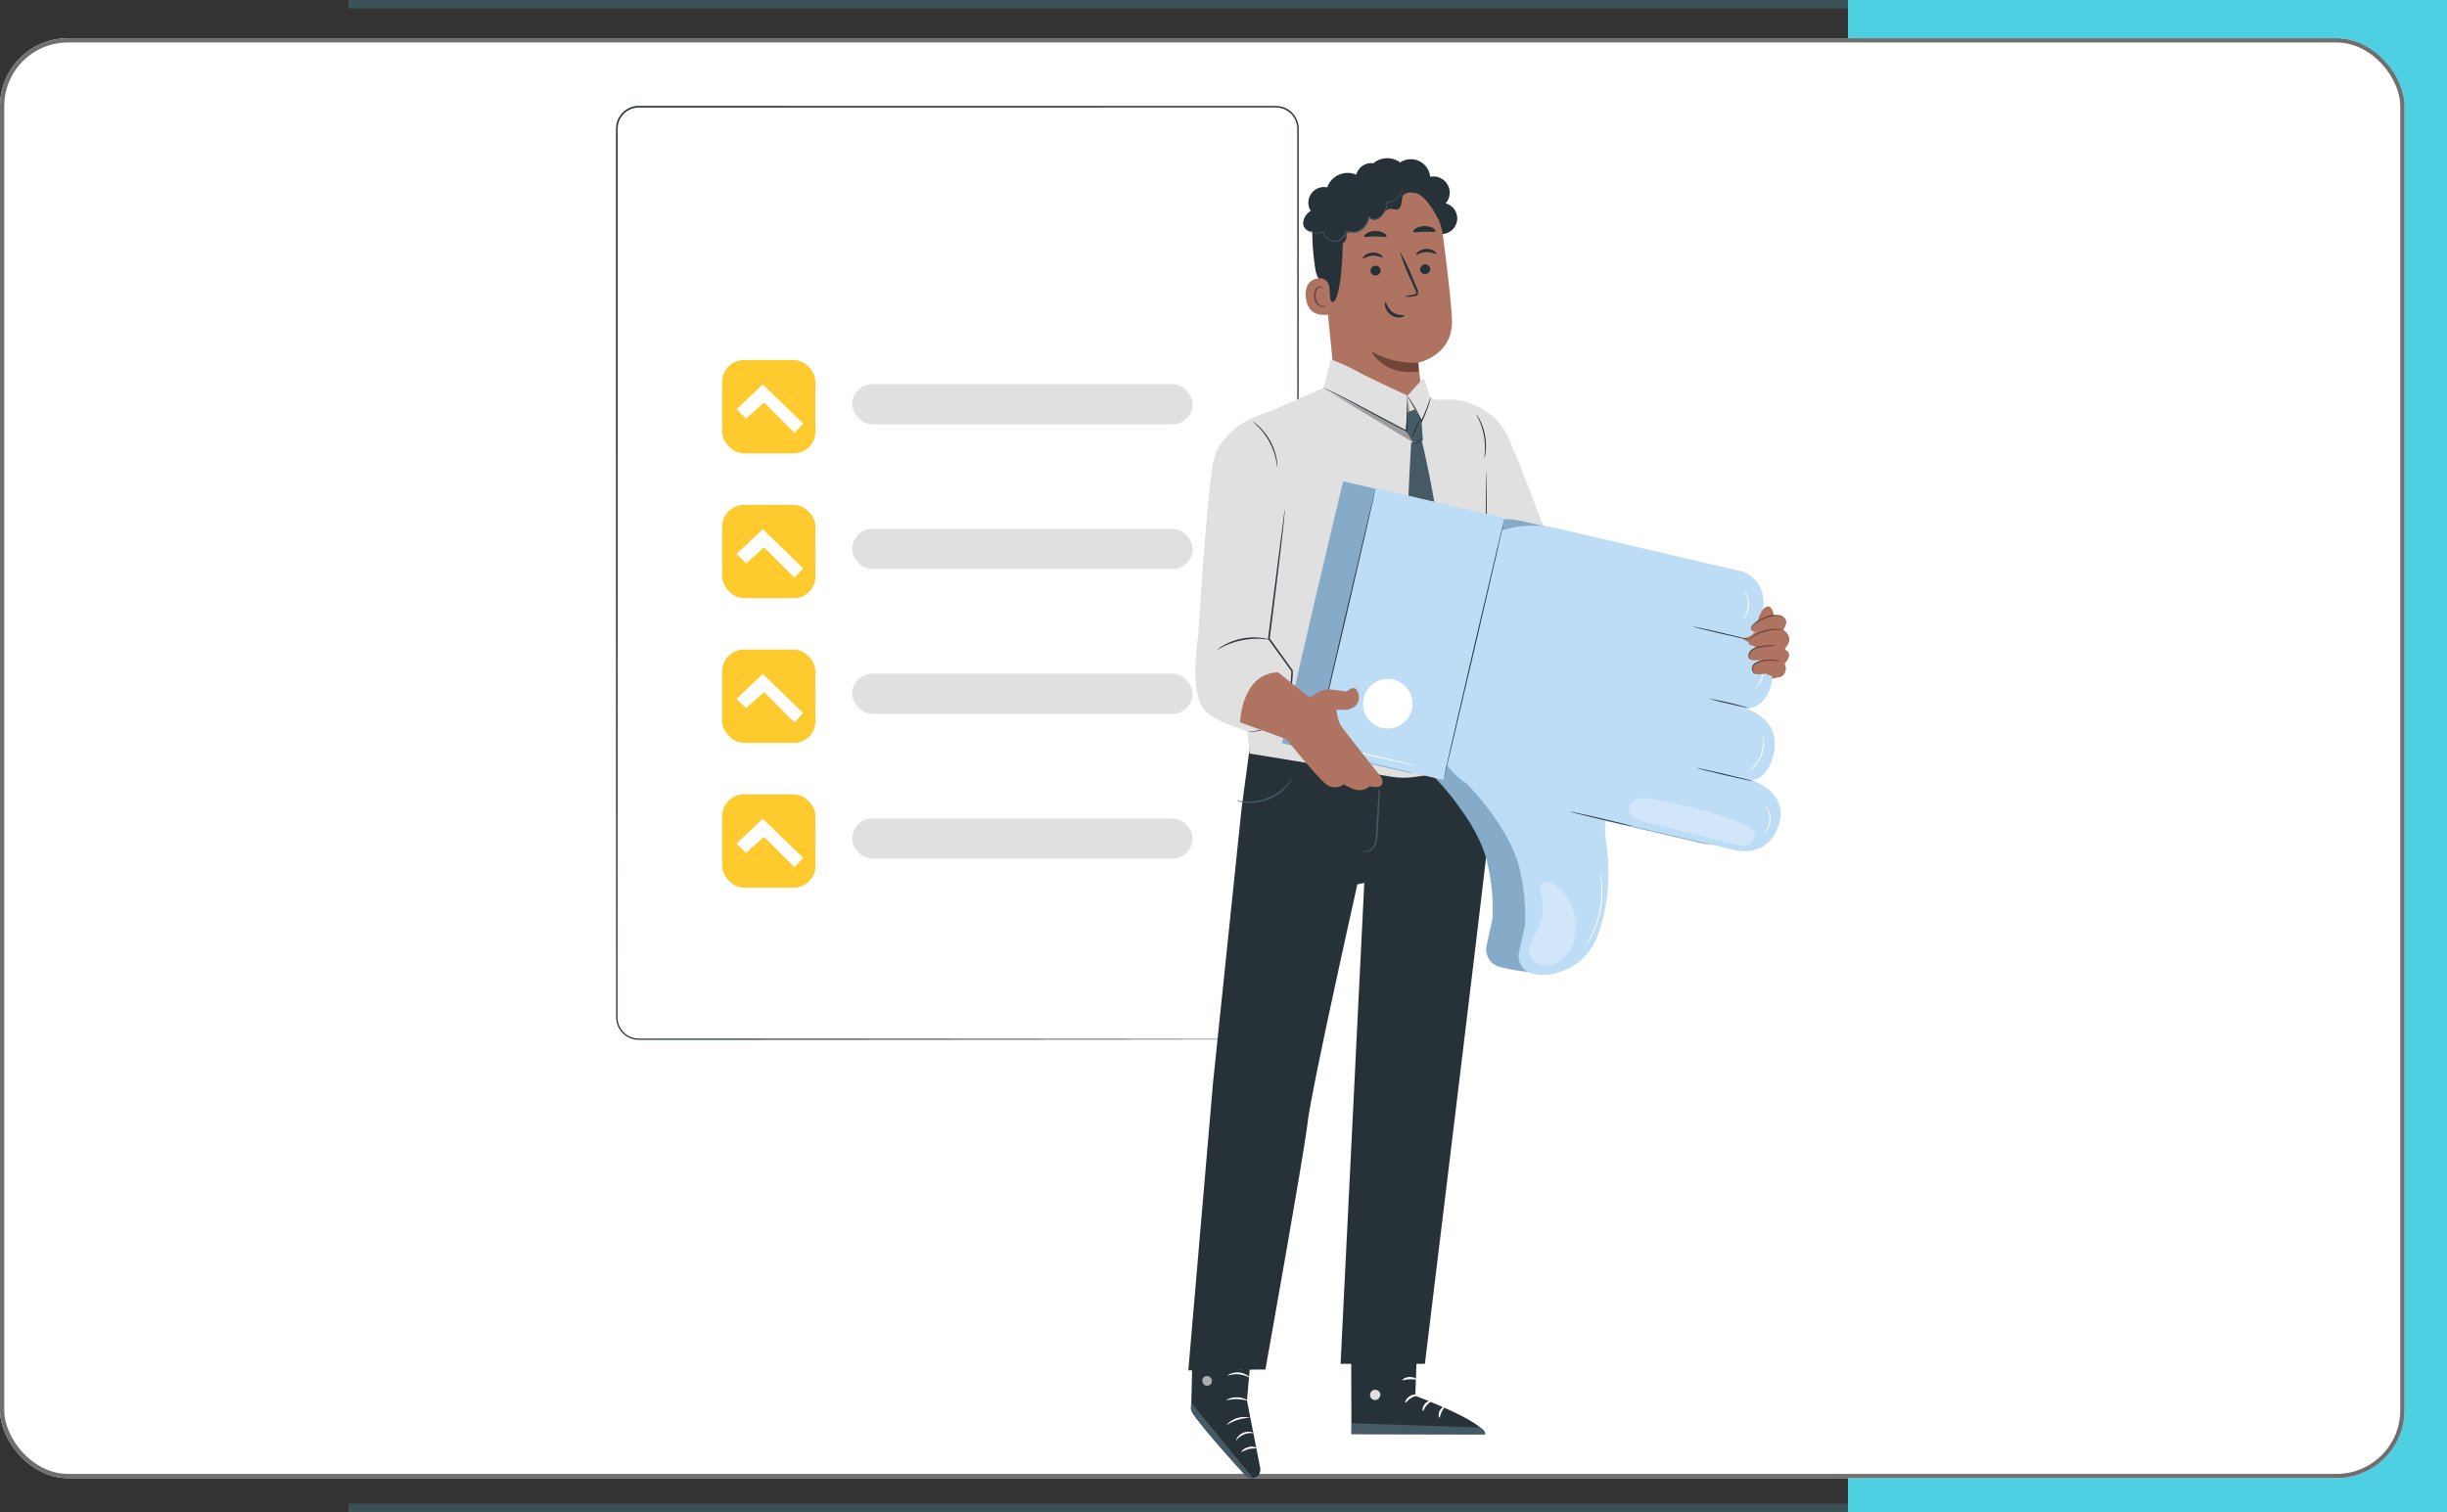 <svg xmlns="http://www.w3.org/2000/svg" width="576" height="356" viewBox="0 0 576 356">
  <rect x="0" y="0" width="576" height="356" fill="#333333" stroke="none"/>
  <g id="Grupo_179493" data-name="Grupo 179493" transform="translate(6656 3757)">
    <g id="Grupo_179492" data-name="Grupo 179492">
      <g id="Grupo_179491" data-name="Grupo 179491">
        <g id="Grupo_179490" data-name="Grupo 179490">
          <g id="Grupo_179489" data-name="Grupo 179489">
            <path id="Trazado_210645" data-name="Trazado 210645" d="M0,0H141V356H0Z" transform="translate(-6221 -3757)" fill="#4dd0e1"/>
            <path id="Trazado_210646" data-name="Trazado 210646" d="M355,0H0" transform="translate(-6574 -3756)" fill="none" stroke="#4dd0e1" stroke-width="2" opacity="0.2"/>
            <path id="Trazado_210647" data-name="Trazado 210647" d="M355,0H0" transform="translate(-6574 -3402)" fill="none" stroke="#4dd0e1" stroke-width="2" opacity="0.2"/>
            <g id="_6" data-name=" 6" transform="translate(-7274.432 -3844.365)">
              <rect id="Rectángulo_44941" data-name="Rectángulo 44941" width="566" height="339" rx="16" transform="translate(618.432 96.364)" fill="#fff"/>
              <rect id="Rectángulo_44942" data-name="Rectángulo 44942" width="565" height="338" rx="15.5" transform="translate(618.932 96.864)" fill="none" stroke="#6f6f6f" stroke-width="1"/>
            </g>
            <g id="List" transform="translate(-6511 -3732.062)">
              <g id="Grupo_157511" data-name="Grupo 157511">
                <g id="Grupo_157473" data-name="Grupo 157473">
                  <g id="Grupo_157470" data-name="Grupo 157470" transform="translate(0.189 0.187)">
                    <rect id="Rectángulo_44970" data-name="Rectángulo 44970" width="160.338" height="219.537" rx="7.198" fill="#fff"/>
                  </g>
                  <g id="Grupo_157472" data-name="Grupo 157472">
                    <g id="Grupo_157471" data-name="Grupo 157471">
                      <path id="Trazado_200945" data-name="Trazado 200945" d="M224.663,253.128a5.448,5.448,0,0,0,1.885-.38,5.165,5.165,0,0,0,3.22-4.3c.037-4.993-.01-12.375-.01-21.873-.014-19-.034-46.491-.06-80.46-.007-16.986-.015-35.59-.023-55.562q0-14.979-.009-30.953,0-7.979,0-16.187,0-2.052,0-4.117a5.191,5.191,0,0,0-1.175-3.746,5,5,0,0,0-3.5-1.766c-1.372-.033-2.787-.009-4.186-.016l-146.12.015a5,5,0,0,0-4.024,2.03,4.8,4.8,0,0,0-.9,2.127,17.97,17.97,0,0,0-.074,2.382q0,4.831,0,9.631,0,9.6,0,19.069,0,18.935,0,37.283c0,24.443-.007,48.021-.011,70.481s-.011,43.8-.017,63.776q0,3.745,0,7.425a5.05,5.05,0,0,0,1.225,3.258,4.964,4.964,0,0,0,3.018,1.671,12,12,0,0,0,1.776.067h5.357l7.022,0,26.661.012,80.455.06,21.874.035,5.688.019c1.282.006,1.939.019,1.939.019s-.657.013-1.939.019l-5.688.019-21.874.035-80.455.06-26.661.011-7.022,0H75.666a12.2,12.2,0,0,1-1.822-.068,5.266,5.266,0,0,1-3.2-1.77,5.353,5.353,0,0,1-1.3-3.455q0-3.681,0-7.427c-.005-19.974-.011-41.316-.017-63.776s-.007-46.038-.011-70.481q0-18.333,0-37.283,0-9.466,0-19.069V40.317a18.113,18.113,0,0,1,.079-2.444,5.186,5.186,0,0,1,.969-2.287A5.371,5.371,0,0,1,74.679,33.4l146.12.014c1.408.008,2.792-.017,4.208.019a5.341,5.341,0,0,1,3.741,1.888A5.538,5.538,0,0,1,230,39.291q0,2.066,0,4.117,0,8.206,0,16.187-.005,15.958-.009,30.953c-.009,19.972-.016,38.577-.023,55.562-.025,33.968-.045,61.458-.06,80.46-.022,9.5,0,16.873-.06,21.881a5.175,5.175,0,0,1-1.325,2.984,5.146,5.146,0,0,1-3.367,1.678C224.827,253.126,224.663,253.128,224.663,253.128Z" transform="translate(-69.304 -33.404)" fill="#263238"/>
                    </g>
                  </g>
                </g>
                <g id="Grupo_157482" data-name="Grupo 157482" transform="translate(24.989 59.827)">
                  <g id="Grupo_157474" data-name="Grupo 157474" transform="translate(30.612 5.654)">
                    <rect id="Rectángulo_44971" data-name="Rectángulo 44971" width="80.126" height="9.483" rx="4.742" fill="#e0e0e0"/>
                  </g>
                  <g id="Grupo_157481" data-name="Grupo 157481">
                    <g id="Grupo_157475" data-name="Grupo 157475">
                      <rect id="Rectángulo_44972" data-name="Rectángulo 44972" width="21.973" height="21.973" rx="5.138" fill="#feca2e"/>
                    </g>
                    <g id="Grupo_157480" data-name="Grupo 157480" transform="translate(3.4 5.728)">
                      <g id="Grupo_157479" data-name="Grupo 157479" transform="translate(0 0)">
                        <g id="Grupo_157478" data-name="Grupo 157478" transform="translate(0 0)">
                          <g id="Grupo_157477" data-name="Grupo 157477">
                            <g id="Grupo_157476" data-name="Grupo 157476">
                              <path id="Trazado_200946" data-name="Trazado 200946" d="M108.845,130.561l2.213,2.213,4.269-3.794,7.128,7.156,2.055-2.213-9.5-9.211Z" transform="translate(-108.845 -124.711)" fill="#fff"/>
                            </g>
                          </g>
                        </g>
                      </g>
                    </g>
                  </g>
                </g>
                <g id="Grupo_157491" data-name="Grupo 157491" transform="translate(24.989 93.912)">
                  <g id="Grupo_157483" data-name="Grupo 157483" transform="translate(30.612 5.654)">
                    <rect id="Rectángulo_44973" data-name="Rectángulo 44973" width="80.126" height="9.483" rx="4.742" fill="#e0e0e0"/>
                  </g>
                  <g id="Grupo_157490" data-name="Grupo 157490">
                    <g id="Grupo_157484" data-name="Grupo 157484">
                      <rect id="Rectángulo_44974" data-name="Rectángulo 44974" width="21.973" height="21.973" rx="5.138" fill="#feca2e"/>
                    </g>
                    <g id="Grupo_157489" data-name="Grupo 157489" transform="translate(3.4 5.728)">
                      <g id="Grupo_157488" data-name="Grupo 157488" transform="translate(0 0)">
                        <g id="Grupo_157487" data-name="Grupo 157487" transform="translate(0 0)">
                          <g id="Grupo_157486" data-name="Grupo 157486">
                            <g id="Grupo_157485" data-name="Grupo 157485">
                              <path id="Trazado_200947" data-name="Trazado 200947" d="M108.845,178.035l2.213,2.213,4.269-3.794,7.128,7.156,2.055-2.213-9.5-9.211Z" transform="translate(-108.845 -172.186)" fill="#fff"/>
                            </g>
                          </g>
                        </g>
                      </g>
                    </g>
                  </g>
                </g>
                <g id="Grupo_157500" data-name="Grupo 157500" transform="translate(24.989 127.997)">
                  <g id="Grupo_157492" data-name="Grupo 157492" transform="translate(30.612 5.654)">
                    <rect id="Rectángulo_44975" data-name="Rectángulo 44975" width="80.126" height="9.483" rx="4.742" fill="#e0e0e0"/>
                  </g>
                  <g id="Grupo_157499" data-name="Grupo 157499">
                    <g id="Grupo_157493" data-name="Grupo 157493">
                      <rect id="Rectángulo_44976" data-name="Rectángulo 44976" width="21.973" height="21.973" rx="5.138" fill="#feca2e"/>
                    </g>
                    <g id="Grupo_157498" data-name="Grupo 157498" transform="translate(3.4 5.728)">
                      <g id="Grupo_157497" data-name="Grupo 157497" transform="translate(0 0)">
                        <g id="Grupo_157496" data-name="Grupo 157496">
                          <g id="Grupo_157495" data-name="Grupo 157495">
                            <g id="Grupo_157494" data-name="Grupo 157494">
                              <path id="Trazado_200948" data-name="Trazado 200948" d="M108.845,225.51l2.213,2.213,4.269-3.794,7.128,7.156,2.055-2.213-9.5-9.211Z" transform="translate(-108.845 -219.66)" fill="#fff"/>
                            </g>
                          </g>
                        </g>
                      </g>
                    </g>
                  </g>
                </g>
                <g id="Grupo_157509" data-name="Grupo 157509" transform="translate(24.989 162.081)">
                  <g id="Grupo_157501" data-name="Grupo 157501" transform="translate(30.612 5.654)">
                    <rect id="Rectángulo_44977" data-name="Rectángulo 44977" width="80.126" height="9.483" rx="4.742" fill="#e0e0e0"/>
                  </g>
                  <g id="Grupo_157508" data-name="Grupo 157508">
                    <g id="Grupo_157502" data-name="Grupo 157502">
                      <rect id="Rectángulo_44978" data-name="Rectángulo 44978" width="21.973" height="21.973" rx="5.138" fill="#feca2e"/>
                    </g>
                    <g id="Grupo_157507" data-name="Grupo 157507" transform="translate(3.4 5.728)">
                      <g id="Grupo_157506" data-name="Grupo 157506" transform="translate(0 0)">
                        <g id="Grupo_157505" data-name="Grupo 157505">
                          <g id="Grupo_157504" data-name="Grupo 157504">
                            <g id="Grupo_157503" data-name="Grupo 157503">
                              <path id="Trazado_200949" data-name="Trazado 200949" d="M108.845,272.984l2.213,2.213,4.269-3.794,7.128,7.156,2.055-2.213-9.5-9.211Z" transform="translate(-108.845 -267.135)" fill="#fff"/>
                            </g>
                          </g>
                        </g>
                      </g>
                    </g>
                  </g>
                </g>
              </g>
            </g>
            <g id="Character" transform="translate(-6376.277 -3719.753)">
              <g id="Grupo_157939" data-name="Grupo 157939">
                <g id="Grupo_157687" data-name="Grupo 157687" transform="translate(0 134.157)">
                  <g id="Grupo_157679" data-name="Grupo 157679">
                    <g id="Grupo_157602" data-name="Grupo 157602" transform="translate(38.315 140.916)">
                      <g id="Grupo_157601" data-name="Grupo 157601">
                        <g id="Grupo_157523" data-name="Grupo 157523">
                          <g id="Grupo_157522" data-name="Grupo 157522">
                            <g id="Grupo_157521" data-name="Grupo 157521">
                              <g id="Grupo_157520" data-name="Grupo 157520">
                                <g id="Grupo_157519" data-name="Grupo 157519">
                                  <g id="Grupo_157518" data-name="Grupo 157518">
                                    <g id="Grupo_157517" data-name="Grupo 157517">
                                      <g id="Grupo_157516" data-name="Grupo 157516">
                                        <g id="Grupo_157515" data-name="Grupo 157515">
                                          <g id="Grupo_157514" data-name="Grupo 157514">
                                            <g id="Grupo_157513" data-name="Grupo 157513">
                                              <g id="Grupo_157512" data-name="Grupo 157512">
                                                <path id="Trazado_200960" data-name="Trazado 200960" d="M326.034,433.755l-.616,16.209s16.269,6.07,16.446,9.076l-31.471-.066-.076-25.3Z" transform="translate(-310.317 -433.68)" fill="#263238"/>
                                              </g>
                                            </g>
                                          </g>
                                        </g>
                                      </g>
                                    </g>
                                  </g>
                                </g>
                              </g>
                            </g>
                          </g>
                        </g>
                        <g id="Grupo_157536" data-name="Grupo 157536" transform="translate(4.453 14.848)">
                          <g id="Grupo_157535" data-name="Grupo 157535">
                            <g id="Grupo_157534" data-name="Grupo 157534">
                              <g id="Grupo_157533" data-name="Grupo 157533">
                                <g id="Grupo_157532" data-name="Grupo 157532">
                                  <g id="Grupo_157531" data-name="Grupo 157531">
                                    <g id="Grupo_157530" data-name="Grupo 157530">
                                      <g id="Grupo_157529" data-name="Grupo 157529">
                                        <g id="Grupo_157528" data-name="Grupo 157528">
                                          <g id="Grupo_157527" data-name="Grupo 157527">
                                            <g id="Grupo_157526" data-name="Grupo 157526">
                                              <g id="Grupo_157525" data-name="Grupo 157525">
                                                <g id="Grupo_157524" data-name="Grupo 157524">
                                                  <path id="Trazado_200961" data-name="Trazado 200961" d="M317.438,454.413a1.286,1.286,0,0,0-.892,1.465,1.235,1.235,0,0,0,1.445.9,1.355,1.355,0,0,0,.936-1.556,1.281,1.281,0,0,0-1.606-.766" transform="translate(-316.52 -454.361)" fill="#e0e0e0"/>
                                                </g>
                                              </g>
                                            </g>
                                          </g>
                                        </g>
                                      </g>
                                    </g>
                                  </g>
                                </g>
                              </g>
                            </g>
                          </g>
                        </g>
                        <g id="Grupo_157548" data-name="Grupo 157548" transform="translate(0.076 22.745)">
                          <g id="Grupo_157547" data-name="Grupo 157547">
                            <g id="Grupo_157546" data-name="Grupo 157546">
                              <g id="Grupo_157545" data-name="Grupo 157545">
                                <g id="Grupo_157544" data-name="Grupo 157544">
                                  <g id="Grupo_157543" data-name="Grupo 157543">
                                    <g id="Grupo_157542" data-name="Grupo 157542">
                                      <g id="Grupo_157541" data-name="Grupo 157541">
                                        <g id="Grupo_157540" data-name="Grupo 157540">
                                          <g id="Grupo_157539" data-name="Grupo 157539">
                                            <g id="Grupo_157538" data-name="Grupo 157538">
                                              <g id="Grupo_157537" data-name="Grupo 157537">
                                                <path id="Trazado_200962" data-name="Trazado 200962" d="M310.423,467.91l.092-2.55,30.14,1.017s1.4.612,1.239,1.6Z" transform="translate(-310.423 -465.36)" fill="#455a64"/>
                                              </g>
                                            </g>
                                          </g>
                                        </g>
                                      </g>
                                    </g>
                                  </g>
                                </g>
                              </g>
                            </g>
                          </g>
                        </g>
                        <g id="Grupo_157561" data-name="Grupo 157561" transform="translate(12.739 15.982)">
                          <g id="Grupo_157560" data-name="Grupo 157560">
                            <g id="Grupo_157559" data-name="Grupo 157559">
                              <g id="Grupo_157558" data-name="Grupo 157558">
                                <g id="Grupo_157557" data-name="Grupo 157557">
                                  <g id="Grupo_157556" data-name="Grupo 157556">
                                    <g id="Grupo_157555" data-name="Grupo 157555">
                                      <g id="Grupo_157554" data-name="Grupo 157554">
                                        <g id="Grupo_157553" data-name="Grupo 157553">
                                          <g id="Grupo_157552" data-name="Grupo 157552">
                                            <g id="Grupo_157551" data-name="Grupo 157551">
                                              <g id="Grupo_157550" data-name="Grupo 157550">
                                                <g id="Grupo_157549" data-name="Grupo 157549">
                                                  <path id="Trazado_200963" data-name="Trazado 200963" d="M330.933,456.084c-.006.154-.774.222-1.531.714-.77.473-1.161,1.138-1.3,1.076-.141-.029.09-.948,1.017-1.528S330.967,455.943,330.933,456.084Z" transform="translate(-328.061 -455.941)" fill="#fff"/>
                                                </g>
                                              </g>
                                            </g>
                                          </g>
                                        </g>
                                      </g>
                                    </g>
                                  </g>
                                </g>
                              </g>
                            </g>
                          </g>
                        </g>
                        <g id="Grupo_157574" data-name="Grupo 157574" transform="translate(16.819 17.435)">
                          <g id="Grupo_157573" data-name="Grupo 157573">
                            <g id="Grupo_157572" data-name="Grupo 157572">
                              <g id="Grupo_157571" data-name="Grupo 157571">
                                <g id="Grupo_157570" data-name="Grupo 157570">
                                  <g id="Grupo_157569" data-name="Grupo 157569">
                                    <g id="Grupo_157568" data-name="Grupo 157568">
                                      <g id="Grupo_157567" data-name="Grupo 157567">
                                        <g id="Grupo_157566" data-name="Grupo 157566">
                                          <g id="Grupo_157565" data-name="Grupo 157565">
                                            <g id="Grupo_157564" data-name="Grupo 157564">
                                              <g id="Grupo_157563" data-name="Grupo 157563">
                                                <g id="Grupo_157562" data-name="Grupo 157562">
                                                  <path id="Trazado_200964" data-name="Trazado 200964" d="M335.834,458.026c.034.149-.632.409-1.155,1.058-.542.633-.675,1.336-.828,1.329-.144.024-.248-.877.417-1.671S335.831,457.88,335.834,458.026Z" transform="translate(-333.743 -457.964)" fill="#fff"/>
                                                </g>
                                              </g>
                                            </g>
                                          </g>
                                        </g>
                                      </g>
                                    </g>
                                  </g>
                                </g>
                              </g>
                            </g>
                          </g>
                        </g>
                        <g id="Grupo_157587" data-name="Grupo 157587" transform="translate(20.592 18.803)">
                          <g id="Grupo_157586" data-name="Grupo 157586">
                            <g id="Grupo_157585" data-name="Grupo 157585">
                              <g id="Grupo_157584" data-name="Grupo 157584">
                                <g id="Grupo_157583" data-name="Grupo 157583">
                                  <g id="Grupo_157582" data-name="Grupo 157582">
                                    <g id="Grupo_157581" data-name="Grupo 157581">
                                      <g id="Grupo_157580" data-name="Grupo 157580">
                                        <g id="Grupo_157579" data-name="Grupo 157579">
                                          <g id="Grupo_157578" data-name="Grupo 157578">
                                            <g id="Grupo_157577" data-name="Grupo 157577">
                                              <g id="Grupo_157576" data-name="Grupo 157576">
                                                <g id="Grupo_157575" data-name="Grupo 157575">
                                                  <path id="Trazado_200965" data-name="Trazado 200965" d="M339.182,462.519c-.139.032-.352-.736.044-1.577s1.116-1.175,1.181-1.046c.086.126-.381.577-.7,1.272C339.38,461.857,339.335,462.5,339.182,462.519Z" transform="translate(-338.999 -459.87)" fill="#fff"/>
                                                </g>
                                              </g>
                                            </g>
                                          </g>
                                        </g>
                                      </g>
                                    </g>
                                  </g>
                                </g>
                              </g>
                            </g>
                          </g>
                        </g>
                        <g id="Grupo_157600" data-name="Grupo 157600" transform="translate(12.07 11.86)">
                          <g id="Grupo_157599" data-name="Grupo 157599">
                            <g id="Grupo_157598" data-name="Grupo 157598">
                              <g id="Grupo_157597" data-name="Grupo 157597">
                                <g id="Grupo_157596" data-name="Grupo 157596">
                                  <g id="Grupo_157595" data-name="Grupo 157595">
                                    <g id="Grupo_157594" data-name="Grupo 157594">
                                      <g id="Grupo_157593" data-name="Grupo 157593">
                                        <g id="Grupo_157592" data-name="Grupo 157592">
                                          <g id="Grupo_157591" data-name="Grupo 157591">
                                            <g id="Grupo_157590" data-name="Grupo 157590">
                                              <g id="Grupo_157589" data-name="Grupo 157589">
                                                <g id="Grupo_157588" data-name="Grupo 157588">
                                                  <path id="Trazado_200966" data-name="Trazado 200966" d="M330.4,450.755c-.065.14-.77-.073-1.638-.016-.87.039-1.546.33-1.626.2-.089-.111.572-.679,1.6-.732S330.476,450.634,330.4,450.755Z" transform="translate(-327.128 -450.2)" fill="#fff"/>
                                                </g>
                                              </g>
                                            </g>
                                          </g>
                                        </g>
                                      </g>
                                    </g>
                                  </g>
                                </g>
                              </g>
                            </g>
                          </g>
                        </g>
                      </g>
                    </g>
                    <g id="Grupo_157674" data-name="Grupo 157674" transform="translate(0.599 138.787)">
                      <g id="Grupo_157673" data-name="Grupo 157673">
                        <g id="Grupo_157609" data-name="Grupo 157609">
                          <g id="Grupo_157608" data-name="Grupo 157608">
                            <g id="Grupo_157607" data-name="Grupo 157607">
                              <g id="Grupo_157606" data-name="Grupo 157606">
                                <g id="Grupo_157605" data-name="Grupo 157605">
                                  <g id="Grupo_157604" data-name="Grupo 157604">
                                    <g id="Grupo_157603" data-name="Grupo 157603">
                                      <path id="Trazado_200967" data-name="Trazado 200967" d="M272.692,430.715l-1.7,19.551,3.111,15.852a2.011,2.011,0,0,1-1.721,2.382h0a2,2,0,0,1-1.73-.631c-2.805-3.058-13.067-14.358-12.862-15.783.238-1.648.429-20.741.429-20.741Z" transform="translate(-257.784 -430.715)" fill="#263238"/>
                                    </g>
                                  </g>
                                </g>
                              </g>
                            </g>
                          </g>
                        </g>
                        <g id="Grupo_157616" data-name="Grupo 157616" transform="translate(0.028 20.05)">
                          <g id="Grupo_157615" data-name="Grupo 157615">
                            <g id="Grupo_157614" data-name="Grupo 157614">
                              <g id="Grupo_157613" data-name="Grupo 157613">
                                <g id="Grupo_157612" data-name="Grupo 157612">
                                  <g id="Grupo_157611" data-name="Grupo 157611">
                                    <g id="Grupo_157610" data-name="Grupo 157610">
                                      <path id="Trazado_200968" data-name="Trazado 200968" d="M272.39,476.376l-14.507-17.735-.053.83a3.024,3.024,0,0,0,.591,2c1.149,1.541,4.418,5.728,12.18,14.267a2.009,2.009,0,0,0,1.789.634Z" transform="translate(-257.823 -458.641)" fill="#455a64"/>
                                    </g>
                                  </g>
                                </g>
                              </g>
                            </g>
                          </g>
                        </g>
                        <g id="Grupo_157624" data-name="Grupo 157624" transform="translate(2.689 13.759)" opacity="0.6">
                          <g id="Grupo_157623" data-name="Grupo 157623">
                            <g id="Grupo_157622" data-name="Grupo 157622">
                              <g id="Grupo_157621" data-name="Grupo 157621">
                                <g id="Grupo_157620" data-name="Grupo 157620">
                                  <g id="Grupo_157619" data-name="Grupo 157619">
                                    <g id="Grupo_157618" data-name="Grupo 157618">
                                      <g id="Grupo_157617" data-name="Grupo 157617">
                                        <path id="Trazado_200969" data-name="Trazado 200969" d="M263.353,450.109a1.217,1.217,0,0,1,.23,1.608,1.17,1.17,0,0,1-1.591.242,1.283,1.283,0,0,1-.235-1.7,1.213,1.213,0,0,1,1.682-.068" transform="translate(-261.529 -449.879)" fill="#fff"/>
                                      </g>
                                    </g>
                                  </g>
                                </g>
                              </g>
                            </g>
                          </g>
                        </g>
                        <g id="Grupo_157632" data-name="Grupo 157632" transform="translate(10.651 26.88)">
                          <g id="Grupo_157631" data-name="Grupo 157631">
                            <g id="Grupo_157630" data-name="Grupo 157630">
                              <g id="Grupo_157629" data-name="Grupo 157629">
                                <g id="Grupo_157628" data-name="Grupo 157628">
                                  <g id="Grupo_157627" data-name="Grupo 157627">
                                    <g id="Grupo_157626" data-name="Grupo 157626">
                                      <g id="Grupo_157625" data-name="Grupo 157625">
                                        <path id="Trazado_200970" data-name="Trazado 200970" d="M272.636,470.215a4.338,4.338,0,0,1,4.1-1.7c.021-.047-.218-.215-.672-.309a3.208,3.208,0,0,0-3.169,1.315C272.637,469.908,272.587,470.2,272.636,470.215Z" transform="translate(-272.619 -468.154)" fill="#fff"/>
                                      </g>
                                    </g>
                                  </g>
                                </g>
                              </g>
                            </g>
                          </g>
                        </g>
                        <g id="Grupo_157640" data-name="Grupo 157640" transform="translate(11.884 30.417)">
                          <g id="Grupo_157639" data-name="Grupo 157639">
                            <g id="Grupo_157638" data-name="Grupo 157638">
                              <g id="Grupo_157637" data-name="Grupo 157637">
                                <g id="Grupo_157636" data-name="Grupo 157636">
                                  <g id="Grupo_157635" data-name="Grupo 157635">
                                    <g id="Grupo_157634" data-name="Grupo 157634">
                                      <g id="Grupo_157633" data-name="Grupo 157633">
                                        <path id="Trazado_200971" data-name="Trazado 200971" d="M274.346,474.316a16.283,16.283,0,0,1,1.788-.731,16.375,16.375,0,0,1,1.928-.124,2.229,2.229,0,0,0-2.025-.3C274.864,473.429,274.248,474.257,274.346,474.316Z" transform="translate(-274.336 -473.08)" fill="#fff"/>
                                      </g>
                                    </g>
                                  </g>
                                </g>
                              </g>
                            </g>
                          </g>
                        </g>
                        <g id="Grupo_157648" data-name="Grupo 157648" transform="translate(8.28 23.393)">
                          <g id="Grupo_157647" data-name="Grupo 157647">
                            <g id="Grupo_157646" data-name="Grupo 157646">
                              <g id="Grupo_157645" data-name="Grupo 157645">
                                <g id="Grupo_157644" data-name="Grupo 157644">
                                  <g id="Grupo_157643" data-name="Grupo 157643">
                                    <g id="Grupo_157642" data-name="Grupo 157642">
                                      <g id="Grupo_157641" data-name="Grupo 157641">
                                        <path id="Trazado_200972" data-name="Trazado 200972" d="M269.323,465.318a10.332,10.332,0,0,1,5.633-1.806,5.5,5.5,0,0,0-5.633,1.806Z" transform="translate(-269.317 -463.298)" fill="#fff"/>
                                      </g>
                                    </g>
                                  </g>
                                </g>
                              </g>
                            </g>
                          </g>
                        </g>
                        <g id="Grupo_157656" data-name="Grupo 157656" transform="translate(8.306 18.771)">
                          <g id="Grupo_157655" data-name="Grupo 157655">
                            <g id="Grupo_157654" data-name="Grupo 157654">
                              <g id="Grupo_157653" data-name="Grupo 157653">
                                <g id="Grupo_157652" data-name="Grupo 157652">
                                  <g id="Grupo_157651" data-name="Grupo 157651">
                                    <g id="Grupo_157650" data-name="Grupo 157650">
                                      <g id="Grupo_157649" data-name="Grupo 157649">
                                        <path id="Trazado_200973" data-name="Trazado 200973" d="M269.354,457.515c.045.121,1.155-.262,2.567-.222,1.412.02,2.506.449,2.555.33a4.99,4.99,0,0,0-5.122-.108Z" transform="translate(-269.352 -456.859)" fill="#fff"/>
                                      </g>
                                    </g>
                                  </g>
                                </g>
                              </g>
                            </g>
                          </g>
                        </g>
                        <g id="Grupo_157664" data-name="Grupo 157664" transform="translate(8.66 12.922)">
                          <g id="Grupo_157663" data-name="Grupo 157663">
                            <g id="Grupo_157662" data-name="Grupo 157662">
                              <g id="Grupo_157661" data-name="Grupo 157661">
                                <g id="Grupo_157660" data-name="Grupo 157660">
                                  <g id="Grupo_157659" data-name="Grupo 157659">
                                    <g id="Grupo_157658" data-name="Grupo 157658">
                                      <g id="Grupo_157657" data-name="Grupo 157657">
                                        <path id="Trazado_200974" data-name="Trazado 200974" d="M269.848,449.466a6.392,6.392,0,0,1,5.221.516c.034-.039-.164-.3-.6-.588a4.379,4.379,0,0,0-3.921-.388C270.067,449.2,269.822,449.42,269.848,449.466Z" transform="translate(-269.846 -448.713)" fill="#fff"/>
                                      </g>
                                    </g>
                                  </g>
                                </g>
                              </g>
                            </g>
                          </g>
                        </g>
                        <g id="Grupo_157672" data-name="Grupo 157672" transform="translate(8.775 8.314)">
                          <g id="Grupo_157671" data-name="Grupo 157671">
                            <g id="Grupo_157670" data-name="Grupo 157670">
                              <g id="Grupo_157669" data-name="Grupo 157669">
                                <g id="Grupo_157668" data-name="Grupo 157668">
                                  <g id="Grupo_157667" data-name="Grupo 157667">
                                    <g id="Grupo_157666" data-name="Grupo 157666">
                                      <g id="Grupo_157665" data-name="Grupo 157665">
                                        <path id="Trazado_200975" data-name="Trazado 200975" d="M272.6,446.257a1.7,1.7,0,0,0,.074-.739,5.15,5.15,0,0,0-.465-1.978,2.285,2.285,0,0,0-.908-1.152.808.808,0,0,0-.92.121,1.314,1.314,0,0,0-.367.864,2.842,2.842,0,0,0,2.318,2.784,3.3,3.3,0,0,0,3.342-1.513,1.146,1.146,0,0,0,.115-.946.8.8,0,0,0-.8-.472,2.81,2.81,0,0,0-1.333.588,5.733,5.733,0,0,0-1.434,1.436,1.758,1.758,0,0,0-.345.657,9.159,9.159,0,0,1,1.948-1.839,2.618,2.618,0,0,1,1.175-.484.422.422,0,0,1,.438.254.785.785,0,0,1-.112.617,2.942,2.942,0,0,1-2.913,1.279,2.468,2.468,0,0,1-2-2.335.956.956,0,0,1,.23-.614.437.437,0,0,1,.507-.074,2.063,2.063,0,0,1,.788.961A7.615,7.615,0,0,1,272.6,446.257Z" transform="translate(-270.007 -442.296)" fill="#fff"/>
                                      </g>
                                    </g>
                                  </g>
                                </g>
                              </g>
                            </g>
                          </g>
                        </g>
                      </g>
                    </g>
                    <g id="Grupo_157678" data-name="Grupo 157678">
                      <g id="Grupo_157677" data-name="Grupo 157677">
                        <g id="Grupo_157676" data-name="Grupo 157676">
                          <g id="Grupo_157675" data-name="Grupo 157675">
                            <path id="Trazado_200976" data-name="Trazado 200976" d="M326.143,241.757a69.679,69.679,0,0,1,1.52,20.494c-.335,4.355-15.032,124.844-15.032,124.844H292.787l5.578-113.242-1.625.353s-10.833,48.3-11.716,56.118c-.794,7.028-9.93,58.092-9.93,58.092l-18.144.209,5.795-67.543,6.744-64.809,2.537-18.865Z" transform="translate(-256.95 -237.407)" fill="#263238"/>
                          </g>
                        </g>
                      </g>
                    </g>
                  </g>
                  <g id="Grupo_157686" data-name="Grupo 157686" transform="translate(11.5 11.922)">
                    <g id="Grupo_157681" data-name="Grupo 157681" transform="translate(29.192 1.844)">
                      <g id="Grupo_157680" data-name="Grupo 157680">
                        <path id="Trazado_200977" data-name="Trazado 200977" d="M313.629,271.577c-.009.011.034.056.129.136a1.357,1.357,0,0,0,.483.228,2.269,2.269,0,0,0,1.883-.445,3.727,3.727,0,0,0,1.284-2.565c.142-1.078.164-2.238.244-3.464.134-2.451.233-4.671.285-6.279a17.412,17.412,0,0,0,.005-2.606,17.348,17.348,0,0,0-.278,2.591c-.123,1.6-.265,3.822-.4,6.272-.08,1.221-.093,2.4-.211,3.437a3.528,3.528,0,0,1-1.1,2.4,2.195,2.195,0,0,1-1.684.514A3.628,3.628,0,0,1,313.629,271.577Z" transform="translate(-313.628 -256.582)" fill="#455a64"/>
                      </g>
                    </g>
                    <g id="Grupo_157683" data-name="Grupo 157683">
                      <g id="Grupo_157682" data-name="Grupo 157682">
                        <path id="Trazado_200978" data-name="Trazado 200978" d="M272.968,259.2a1.632,1.632,0,0,0,.556.2,9.489,9.489,0,0,0,1.585.266,11.417,11.417,0,0,0,9.549-3.836,9.452,9.452,0,0,0,.961-1.289,1.581,1.581,0,0,0,.262-.529c-.055-.037-.5.675-1.424,1.633a12.187,12.187,0,0,1-9.331,3.748C273.8,259.345,272.983,259.136,272.968,259.2Z" transform="translate(-272.968 -254.013)" fill="#455a64"/>
                      </g>
                    </g>
                    <g id="Grupo_157685" data-name="Grupo 157685" transform="translate(49.77 0.148)">
                      <g id="Grupo_157684" data-name="Grupo 157684">
                        <path id="Trazado_200979" data-name="Trazado 200979" d="M342.3,254.22a6.493,6.493,0,0,0,.3,1.992,14.912,14.912,0,0,0,5.316,8,6.506,6.506,0,0,0,1.719,1.049A18.058,18.058,0,0,1,342.3,254.22Z" transform="translate(-342.289 -254.219)" fill="#455a64"/>
                      </g>
                    </g>
                  </g>
                </g>
                <g id="Grupo_157690" data-name="Grupo 157690" transform="translate(68.935 59.656)">
                  <g id="Grupo_157688" data-name="Grupo 157688" transform="translate(50.7 49.348)">
                    <path id="Trazado_200980" data-name="Trazado 200980" d="M425.847,205.506l4.554,1.44,8.273-4.572,4.694,13.071-11.258,2.679-8.528-.938Z" transform="translate(-423.582 -202.373)" fill="#ae7461"/>
                  </g>
                  <g id="Grupo_157689" data-name="Grupo 157689">
                    <path id="Trazado_200981" data-name="Trazado 200981" d="M352.965,133.639s4.652,2.793,8.5,12.283c7.569,18.642,12.324,28.705,12.324,28.705l34.75,10.976-2.776,13.93s-35.225-4.908-39.942-6.676c-6.453-2.42-11.24-15.148-11.24-15.148Z" transform="translate(-352.965 -133.639)" fill="#e0e0e0"/>
                  </g>
                </g>
                <g id="Grupo_157807" data-name="Grupo 157807" transform="translate(27.028)">
                  <g id="Grupo_157794" data-name="Grupo 157794">
                    <g id="Grupo_157793" data-name="Grupo 157793">
                      <g id="Grupo_157694" data-name="Grupo 157694" transform="translate(12.404)">
                        <g id="Grupo_157693" data-name="Grupo 157693">
                          <g id="Grupo_157692" data-name="Grupo 157692">
                            <g id="Grupo_157691" data-name="Grupo 157691">
                              <path id="Trazado_200982" data-name="Trazado 200982" d="M331.825,68.381a3.666,3.666,0,0,0,1.189-7.2,3.814,3.814,0,0,0-3.647-6.254,4.565,4.565,0,0,0-7.064-3.387,5.133,5.133,0,0,0-6.318.194,3.65,3.65,0,0,0-2.9,6.348" transform="translate(-311.873 -50.548)" fill="#263238"/>
                            </g>
                          </g>
                        </g>
                      </g>
                      <g id="Grupo_157792" data-name="Grupo 157792" transform="translate(0 1.768)">
                        <g id="Grupo_157782" data-name="Grupo 157782" transform="translate(0.594 1.945)">
                          <g id="Grupo_157695" data-name="Grupo 157695" transform="translate(3.608 1.07)">
                            <path id="Trazado_200983" data-name="Trazado 200983" d="M312.158,57.268l.8-.039a15.555,15.555,0,0,1,16.2,13.518c.979,7.477,1.963,15.75,2.114,19.779.312,8.344-7.964,10.055-7.964,10.055l1.2,9.983-20.269.378-3.6-36.245C299.472,66.076,303.508,58.205,312.158,57.268Z" transform="translate(-300.448 -57.209)" fill="#ae7461"/>
                          </g>
                          <g id="Grupo_157702" data-name="Grupo 157702" transform="translate(15.453 41.771)">
                            <g id="Grupo_157701" data-name="Grupo 157701">
                              <g id="Grupo_157700" data-name="Grupo 157700">
                                <g id="Grupo_157699" data-name="Grupo 157699">
                                  <g id="Grupo_157698" data-name="Grupo 157698">
                                    <g id="Grupo_157697" data-name="Grupo 157697">
                                      <g id="Grupo_157696" data-name="Grupo 157696">
                                        <path id="Trazado_200984" data-name="Trazado 200984" d="M328.032,116.554a20.255,20.255,0,0,1-11.085-2.655s2.868,5.873,11.151,4.708Z" transform="translate(-316.947 -113.899)" fill="#6f4439"/>
                                      </g>
                                    </g>
                                  </g>
                                </g>
                              </g>
                            </g>
                          </g>
                          <g id="Grupo_157712" data-name="Grupo 157712" transform="translate(26.947 21.28)">
                            <g id="Grupo_157711" data-name="Grupo 157711">
                              <g id="Grupo_157710" data-name="Grupo 157710">
                                <g id="Grupo_157709" data-name="Grupo 157709">
                                  <g id="Grupo_157708" data-name="Grupo 157708">
                                    <g id="Grupo_157707" data-name="Grupo 157707">
                                      <g id="Grupo_157706" data-name="Grupo 157706">
                                        <g id="Grupo_157705" data-name="Grupo 157705">
                                          <g id="Grupo_157704" data-name="Grupo 157704">
                                            <g id="Grupo_157703" data-name="Grupo 157703">
                                              <path id="Trazado_200985" data-name="Trazado 200985" d="M335.33,86.378a1.192,1.192,0,0,1-1.088,1.259,1.141,1.141,0,0,1-1.281-1.013,1.193,1.193,0,0,1,1.088-1.259A1.141,1.141,0,0,1,335.33,86.378Z" transform="translate(-332.956 -85.359)" fill="#263238"/>
                                            </g>
                                          </g>
                                        </g>
                                      </g>
                                    </g>
                                  </g>
                                </g>
                              </g>
                            </g>
                          </g>
                          <g id="Grupo_157723" data-name="Grupo 157723" transform="translate(26.021 17.636)">
                            <g id="Grupo_157722" data-name="Grupo 157722">
                              <g id="Grupo_157721" data-name="Grupo 157721">
                                <g id="Grupo_157720" data-name="Grupo 157720">
                                  <g id="Grupo_157719" data-name="Grupo 157719">
                                    <g id="Grupo_157718" data-name="Grupo 157718">
                                      <g id="Grupo_157717" data-name="Grupo 157717">
                                        <g id="Grupo_157716" data-name="Grupo 157716">
                                          <g id="Grupo_157715" data-name="Grupo 157715">
                                            <g id="Grupo_157714" data-name="Grupo 157714">
                                              <g id="Grupo_157713" data-name="Grupo 157713">
                                                <path id="Trazado_200986" data-name="Trazado 200986" d="M336.376,81.423c-.14.162-1.076-.46-2.356-.393-1.281.049-2.189.755-2.336.6-.072-.066.065-.354.46-.672A3.27,3.27,0,0,1,334,80.286a3.143,3.143,0,0,1,1.885.507C336.3,81.076,336.445,81.35,336.376,81.423Z" transform="translate(-331.666 -80.283)" fill="#263238"/>
                                              </g>
                                            </g>
                                          </g>
                                        </g>
                                      </g>
                                    </g>
                                  </g>
                                </g>
                              </g>
                            </g>
                          </g>
                          <g id="Grupo_157733" data-name="Grupo 157733" transform="translate(15.258 21.602)">
                            <g id="Grupo_157732" data-name="Grupo 157732">
                              <g id="Grupo_157731" data-name="Grupo 157731">
                                <g id="Grupo_157730" data-name="Grupo 157730">
                                  <g id="Grupo_157729" data-name="Grupo 157729">
                                    <g id="Grupo_157728" data-name="Grupo 157728">
                                      <g id="Grupo_157727" data-name="Grupo 157727">
                                        <g id="Grupo_157726" data-name="Grupo 157726">
                                          <g id="Grupo_157725" data-name="Grupo 157725">
                                            <g id="Grupo_157724" data-name="Grupo 157724">
                                              <path id="Trazado_200987" data-name="Trazado 200987" d="M319.048,86.828a1.192,1.192,0,0,1-1.089,1.258,1.14,1.14,0,0,1-1.281-1.012,1.193,1.193,0,0,1,1.088-1.259A1.141,1.141,0,0,1,319.048,86.828Z" transform="translate(-316.674 -85.808)" fill="#263238"/>
                                            </g>
                                          </g>
                                        </g>
                                      </g>
                                    </g>
                                  </g>
                                </g>
                              </g>
                            </g>
                          </g>
                          <g id="Grupo_157744" data-name="Grupo 157744" transform="translate(13.436 18.501)">
                            <g id="Grupo_157743" data-name="Grupo 157743">
                              <g id="Grupo_157742" data-name="Grupo 157742">
                                <g id="Grupo_157741" data-name="Grupo 157741">
                                  <g id="Grupo_157740" data-name="Grupo 157740">
                                    <g id="Grupo_157739" data-name="Grupo 157739">
                                      <g id="Grupo_157738" data-name="Grupo 157738">
                                        <g id="Grupo_157737" data-name="Grupo 157737">
                                          <g id="Grupo_157736" data-name="Grupo 157736">
                                            <g id="Grupo_157735" data-name="Grupo 157735">
                                              <g id="Grupo_157734" data-name="Grupo 157734">
                                                <path id="Trazado_200988" data-name="Trazado 200988" d="M318.848,82.627c-.14.163-1.077-.46-2.357-.393-1.281.049-2.188.755-2.335.6-.071-.066.064-.354.46-.673a3.268,3.268,0,0,1,1.86-.676,3.135,3.135,0,0,1,1.885.507C318.769,82.28,318.917,82.554,318.848,82.627Z" transform="translate(-314.138 -81.487)" fill="#263238"/>
                                              </g>
                                            </g>
                                          </g>
                                        </g>
                                      </g>
                                    </g>
                                  </g>
                                </g>
                              </g>
                            </g>
                          </g>
                          <g id="Grupo_157754" data-name="Grupo 157754" transform="translate(22.141 18.265)">
                            <g id="Grupo_157753" data-name="Grupo 157753">
                              <g id="Grupo_157752" data-name="Grupo 157752">
                                <g id="Grupo_157751" data-name="Grupo 157751">
                                  <g id="Grupo_157750" data-name="Grupo 157750">
                                    <g id="Grupo_157749" data-name="Grupo 157749">
                                      <g id="Grupo_157748" data-name="Grupo 157748">
                                        <g id="Grupo_157747" data-name="Grupo 157747">
                                          <g id="Grupo_157746" data-name="Grupo 157746">
                                            <g id="Grupo_157745" data-name="Grupo 157745">
                                              <path id="Trazado_200989" data-name="Trazado 200989" d="M327.391,91.807a8.448,8.448,0,0,1,2.062-.48c.326-.05.633-.13.676-.356a1.669,1.669,0,0,0-.266-.959q-.521-1.164-1.091-2.443a42.964,42.964,0,0,1-2.5-6.409,42.807,42.807,0,0,1,3.008,6.193q.55,1.288,1.051,2.46a1.9,1.9,0,0,1,.233,1.276.822.822,0,0,1-.514.505,2.214,2.214,0,0,1-.551.1A8.388,8.388,0,0,1,327.391,91.807Z" transform="translate(-326.262 -81.159)" fill="#263238"/>
                                            </g>
                                          </g>
                                        </g>
                                      </g>
                                    </g>
                                  </g>
                                </g>
                              </g>
                            </g>
                          </g>
                          <g id="Grupo_157760" data-name="Grupo 157760" transform="translate(13.759 13.414)">
                            <g id="Grupo_157759" data-name="Grupo 157759">
                              <g id="Grupo_157758" data-name="Grupo 157758">
                                <g id="Grupo_157757" data-name="Grupo 157757">
                                  <g id="Grupo_157756" data-name="Grupo 157756">
                                    <g id="Grupo_157755" data-name="Grupo 157755">
                                      <path id="Trazado_200990" data-name="Trazado 200990" d="M319.841,75.643c-.153.333-1.268.036-2.623.059-1.354-.007-2.481.3-2.621-.027-.062-.158.164-.462.638-.746a4.056,4.056,0,0,1,2.007-.527,3.917,3.917,0,0,1,1.988.5C319.695,75.183,319.909,75.485,319.841,75.643Z" transform="translate(-314.587 -74.402)" fill="#263238"/>
                                    </g>
                                  </g>
                                </g>
                              </g>
                            </g>
                          </g>
                          <g id="Grupo_157766" data-name="Grupo 157766" transform="translate(25.291 12.289)">
                            <g id="Grupo_157765" data-name="Grupo 157765">
                              <g id="Grupo_157764" data-name="Grupo 157764">
                                <g id="Grupo_157763" data-name="Grupo 157763">
                                  <g id="Grupo_157762" data-name="Grupo 157762">
                                    <g id="Grupo_157761" data-name="Grupo 157761">
                                      <path id="Trazado_200991" data-name="Trazado 200991" d="M335.889,74.035c-.256.3-1.328.055-2.6.1-1.274.012-2.339.312-2.6.02-.116-.142.039-.442.5-.741a4.136,4.136,0,0,1,2.089-.582,4.068,4.068,0,0,1,2.1.482C335.838,73.6,336,73.888,335.889,74.035Z" transform="translate(-330.649 -72.835)" fill="#263238"/>
                                    </g>
                                  </g>
                                </g>
                              </g>
                            </g>
                          </g>
                          <g id="Grupo_157771" data-name="Grupo 157771" transform="translate(1.565)">
                            <g id="Grupo_157770" data-name="Grupo 157770">
                              <g id="Grupo_157769" data-name="Grupo 157769">
                                <g id="Grupo_157768" data-name="Grupo 157768">
                                  <g id="Grupo_157767" data-name="Grupo 157767">
                                    <path id="Trazado_200992" data-name="Trazado 200992" d="M327.366,66.542s-2.458-5.113-5.037-6.206c-3.122-1.324-4.268,2.087-7.213,1.419s-5.926-1.938-8.783.455c-3.127,2.619-1.519,4.268-1.536,7.978-.069,15.041-2.6,19.419-3.728,12.392-.124-.77-2.3-1.279-2.783-4.534-.624-4.22-1.042-9.361-.246-12.418.672-2.577,2.031-4.4,4.528-6.462,3.943-3.254,9.563-3.6,13.4-3.4S327.39,59.986,327.366,66.542Z" transform="translate(-297.602 -55.719)" fill="#263238"/>
                                  </g>
                                </g>
                              </g>
                            </g>
                          </g>
                          <g id="Grupo_157776" data-name="Grupo 157776" transform="translate(0 24.525)">
                            <g id="Grupo_157775" data-name="Grupo 157775">
                              <g id="Grupo_157774" data-name="Grupo 157774">
                                <g id="Grupo_157773" data-name="Grupo 157773">
                                  <g id="Grupo_157772" data-name="Grupo 157772">
                                    <path id="Trazado_200993" data-name="Trazado 200993" d="M300.974,91.961a2.266,2.266,0,0,0-2.552-2.06c-1.547.225-3.234,1.194-2.972,4.4.465,5.692,6.083,4.051,6.08,3.886C301.528,98.079,301.19,94.341,300.974,91.961Z" transform="translate(-295.423 -89.878)" fill="#ae7461"/>
                                  </g>
                                </g>
                              </g>
                            </g>
                          </g>
                          <g id="Grupo_157781" data-name="Grupo 157781" transform="translate(1.967 26.378)">
                            <g id="Grupo_157780" data-name="Grupo 157780">
                              <g id="Grupo_157779" data-name="Grupo 157779">
                                <g id="Grupo_157778" data-name="Grupo 157778">
                                  <g id="Grupo_157777" data-name="Grupo 157777">
                                    <path id="Trazado_200994" data-name="Trazado 200994" d="M300.89,96.878c-.027-.017-.094.078-.255.168a1,1,0,0,1-.74.075,2.462,2.462,0,0,1-1.315-2.108,3.277,3.277,0,0,1,.162-1.442,1.147,1.147,0,0,1,.683-.822.506.506,0,0,1,.607.224c.09.153.063.269.094.277s.114-.106.049-.337a.635.635,0,0,0-.253-.338.751.751,0,0,0-.56-.1,1.4,1.4,0,0,0-.964.967,3.369,3.369,0,0,0-.215,1.614,2.583,2.583,0,0,0,1.648,2.34,1.068,1.068,0,0,0,.895-.224C300.891,97.016,300.91,96.887,300.89,96.878Z" transform="translate(-298.163 -92.46)" fill="#6f4439"/>
                                  </g>
                                </g>
                              </g>
                            </g>
                          </g>
                        </g>
                        <g id="Grupo_157786" data-name="Grupo 157786">
                          <g id="Grupo_157785" data-name="Grupo 157785">
                            <g id="Grupo_157784" data-name="Grupo 157784">
                              <g id="Grupo_157783" data-name="Grupo 157783">
                                <path id="Trazado_200995" data-name="Trazado 200995" d="M300.3,70.512a5.424,5.424,0,0,0,2.47,1,1.862,1.862,0,0,0,2-1.411c.048-.4-.072-.856.174-1.175.293-.381.873-.3,1.353-.269,1.666.093,3.512-1.833,3.854-3.466a1.49,1.49,0,0,0,2.009.313,5.344,5.344,0,0,0,1.312-1.289,2.349,2.349,0,0,1,1.908-1.076,5.676,5.676,0,0,0,1.254.212c.745-.1,1.068-1,1.144-1.748s.121-1.62.735-2.056a2.986,2.986,0,0,1,2.035-.157c.694.067,1.576-.139,1.719-.821a1.358,1.358,0,0,0-.307-1.022,3.7,3.7,0,0,0-4.428-1.181,5.01,5.01,0,0,0-9.242-.513,5.085,5.085,0,0,0-8.027,2.255,3.686,3.686,0,0,0-3.884,5.561,3.5,3.5,0,0,0-1.785,2.879,2,2,0,0,0,2.369,1.933,2.041,2.041,0,0,0,3.627,1.858" transform="translate(-294.595 -53.01)" fill="#263238"/>
                              </g>
                            </g>
                          </g>
                        </g>
                        <g id="Grupo_157791" data-name="Grupo 157791" transform="translate(0.544 5.007)">
                          <g id="Grupo_157790" data-name="Grupo 157790">
                            <g id="Grupo_157789" data-name="Grupo 157789">
                              <g id="Grupo_157788" data-name="Grupo 157788">
                                <g id="Grupo_157787" data-name="Grupo 157787">
                                  <path id="Trazado_200996" data-name="Trazado 200996" d="M318.256,59.984a.319.319,0,0,1,0,.1c0,.068,0,.172-.021.306a3.6,3.6,0,0,1-.36,1.119,4.086,4.086,0,0,1-1.2,1.411,3.807,3.807,0,0,1-2.3.782l.09-.131a2.07,2.07,0,0,1-.036,1.58,5.928,5.928,0,0,1-.906,1.451,4.234,4.234,0,0,1-.606.686,1.994,1.994,0,0,1-.887.38,2.081,2.081,0,0,1-1.867-.566l.21-.071a4.283,4.283,0,0,1-1.667,3.048,3.121,3.121,0,0,1-1.842.706,5.624,5.624,0,0,1-1.865-.313l.149-.075a4.5,4.5,0,0,1-1.261,1.826,2.4,2.4,0,0,1-1.959.64,3.144,3.144,0,0,1-2.54-2.338l.132.054a2.942,2.942,0,0,1-1.945.385,3.2,3.2,0,0,1-1.4-.541,2.741,2.741,0,0,1-.671-.665,1.367,1.367,0,0,1-.159-.288,3.41,3.41,0,0,0,.885.873,3.163,3.163,0,0,0,1.36.484,2.818,2.818,0,0,0,1.834-.395l.1-.066.028.12a2.967,2.967,0,0,0,2.4,2.163,2.174,2.174,0,0,0,1.777-.6,4.283,4.283,0,0,0,1.185-1.732l.04-.108.109.033a5.466,5.466,0,0,0,1.784.3,2.878,2.878,0,0,0,1.7-.657,4.053,4.053,0,0,0,1.577-2.873l.022-.271.188.2a1.849,1.849,0,0,0,1.649.5,1.772,1.772,0,0,0,.786-.33,4.149,4.149,0,0,0,.571-.643,5.74,5.74,0,0,0,.887-1.389,1.868,1.868,0,0,0,.053-1.431l-.053-.134.144,0a3.67,3.67,0,0,0,2.208-.715,4.068,4.068,0,0,0,1.193-1.338A4.44,4.44,0,0,0,318.256,59.984Z" transform="translate(-295.352 -59.984)" fill="#455a64"/>
                                </g>
                              </g>
                            </g>
                          </g>
                        </g>
                      </g>
                    </g>
                  </g>
                  <g id="Grupo_157806" data-name="Grupo 157806" transform="translate(19.23 33.842)">
                    <g id="Grupo_157805" data-name="Grupo 157805">
                      <g id="Grupo_157804" data-name="Grupo 157804">
                        <g id="Grupo_157803" data-name="Grupo 157803">
                          <g id="Grupo_157802" data-name="Grupo 157802">
                            <g id="Grupo_157801" data-name="Grupo 157801">
                              <g id="Grupo_157800" data-name="Grupo 157800">
                                <g id="Grupo_157799" data-name="Grupo 157799">
                                  <g id="Grupo_157798" data-name="Grupo 157798">
                                    <g id="Grupo_157797" data-name="Grupo 157797">
                                      <g id="Grupo_157796" data-name="Grupo 157796">
                                        <g id="Grupo_157795" data-name="Grupo 157795">
                                          <path id="Trazado_200997" data-name="Trazado 200997" d="M325.952,100.866c-.043-.211-1.431.151-2.728-.776s-1.534-2.445-1.73-2.4c-.093,0-.183.4-.035,1.029a3.571,3.571,0,0,0,1.366,2.028,3.113,3.113,0,0,0,2.264.561C325.682,101.2,325.985,100.96,325.952,100.866Z" transform="translate(-321.38 -97.685)" fill="#263238"/>
                                        </g>
                                      </g>
                                    </g>
                                  </g>
                                </g>
                              </g>
                            </g>
                          </g>
                        </g>
                      </g>
                    </g>
                  </g>
                </g>
                <g id="Grupo_157881" data-name="Grupo 157881" transform="translate(1.647 47.4)">
                  <g id="Grupo_157875" data-name="Grupo 157875" transform="translate(0.779)">
                    <g id="Grupo_157874" data-name="Grupo 157874">
                      <g id="Grupo_157873" data-name="Grupo 157873">
                        <g id="Grupo_157872" data-name="Grupo 157872">
                          <g id="Grupo_157871" data-name="Grupo 157871">
                            <g id="Grupo_157811" data-name="Grupo 157811" transform="translate(0 9.389)">
                              <g id="Grupo_157810" data-name="Grupo 157810">
                                <g id="Grupo_157809" data-name="Grupo 157809">
                                  <g id="Grupo_157808" data-name="Grupo 157808">
                                    <path id="Trazado_200998" data-name="Trazado 200998" d="M342.573,162.6c-.127-.45-7.551-20.656-9.919-25.079-2.833-5.291-8.789-7.631-12.487-7.859s-43.261,2.925-43.261,2.925-11.818,2.647-13.324,12.811c-1.734,11.7-3.253,38.486-3.253,38.486l18.009-9.229,2.333-5.874,37.259,8.313,9.1-13.457Z" transform="translate(-260.329 -129.647)" fill="#e0e0e0"/>
                                  </g>
                                </g>
                              </g>
                            </g>
                            <g id="Grupo_157830" data-name="Grupo 157830" transform="translate(11.108)">
                              <g id="Grupo_157815" data-name="Grupo 157815">
                                <g id="Grupo_157814" data-name="Grupo 157814">
                                  <g id="Grupo_157813" data-name="Grupo 157813">
                                    <g id="Grupo_157812" data-name="Grupo 157812">
                                      <path id="Trazado_200999" data-name="Trazado 200999" d="M278.656,130.047l15.453-6.813,1.732-6.665,18.039,8.529,3.779-4.175,1.582,4.7,3.953,1.292,9.239,16.249-.029,34.625,1.87,29.867-2,4.714-16.55,2.442a18.871,18.871,0,0,1-5.459.006l-33.595-5.492-.866-9.867,3.588-27.2Z" transform="translate(-275.801 -116.569)" fill="#e0e0e0"/>
                                    </g>
                                  </g>
                                </g>
                              </g>
                              <g id="Grupo_157820" data-name="Grupo 157820" transform="translate(18.444)">
                                <g id="Grupo_157819" data-name="Grupo 157819">
                                  <g id="Grupo_157818" data-name="Grupo 157818">
                                    <g id="Grupo_157817" data-name="Grupo 157817">
                                      <g id="Grupo_157816" data-name="Grupo 157816">
                                        <path id="Trazado_201000" data-name="Trazado 201000" d="M303.087,116.569a45.409,45.409,0,0,1,7.2,3.348c5.075,2.707,10.842,5.181,10.842,5.181l-.439,8.145-19.2-9.638" transform="translate(-301.49 -116.569)" fill="#e0e0e0"/>
                                      </g>
                                    </g>
                                  </g>
                                </g>
                              </g>
                              <g id="Grupo_157825" data-name="Grupo 157825" transform="translate(38.08 4.354)">
                                <g id="Grupo_157824" data-name="Grupo 157824">
                                  <g id="Grupo_157823" data-name="Grupo 157823">
                                    <g id="Grupo_157822" data-name="Grupo 157822">
                                      <g id="Grupo_157821" data-name="Grupo 157821">
                                        <path id="Trazado_201001" data-name="Trazado 201001" d="M332.618,122.633l-3.779,4.175,2.019,8.731,3.365-7.892" transform="translate(-328.84 -122.633)" fill="#e0e0e0"/>
                                      </g>
                                    </g>
                                  </g>
                                </g>
                              </g>
                              <g id="Grupo_157829" data-name="Grupo 157829" transform="translate(20.124 7.88)" opacity="0.3">
                                <g id="Grupo_157828" data-name="Grupo 157828">
                                  <g id="Grupo_157827" data-name="Grupo 157827">
                                    <g id="Grupo_157826" data-name="Grupo 157826">
                                      <path id="Trazado_201002" data-name="Trazado 201002" d="M321.857,129.094c.167.125,1.216,10.077,1.216,10.077L303.83,127.544l17.518,8.794Z" transform="translate(-303.83 -127.544)"/>
                                    </g>
                                  </g>
                                </g>
                              </g>
                            </g>
                            <g id="Grupo_157831" data-name="Grupo 157831" transform="translate(49.083 19.137)">
                              <path id="Trazado_201003" data-name="Trazado 201003" d="M328.738,170.657c-.289-7.611.911-27.03.911-27.03l2.508-.4a283.384,283.384,0,0,1,6.436,42.009c.708,9.361.708,20.2.708,20.2l-5.039,10.815-5.569-10.744S329.089,179.906,328.738,170.657Z" transform="translate(-328.694 -143.223)" fill="#455a64"/>
                            </g>
                            <g id="Grupo_157836" data-name="Grupo 157836" transform="translate(12.812 14.654)">
                              <g id="Grupo_157835" data-name="Grupo 157835">
                                <g id="Grupo_157834" data-name="Grupo 157834">
                                  <g id="Grupo_157833" data-name="Grupo 157833">
                                    <g id="Grupo_157832" data-name="Grupo 157832">
                                      <path id="Trazado_201004" data-name="Trazado 201004" d="M278.175,136.981c-.029.037.521.467,1.3,1.269a15.744,15.744,0,0,1,4.079,7.587c.239,1.093.293,1.788.341,1.785a1.746,1.746,0,0,0,0-.492,10.083,10.083,0,0,0-.16-1.33,14.192,14.192,0,0,0-4.13-7.684,10.2,10.2,0,0,0-1.021-.867A1.749,1.749,0,0,0,278.175,136.981Z" transform="translate(-278.173 -136.98)" fill="#263238"/>
                                    </g>
                                  </g>
                                </g>
                              </g>
                            </g>
                            <g id="Grupo_157840" data-name="Grupo 157840" transform="translate(48.749 11.753)">
                              <g id="Grupo_157839" data-name="Grupo 157839">
                                <g id="Grupo_157838" data-name="Grupo 157838">
                                  <g id="Grupo_157837" data-name="Grupo 157837">
                                    <path id="Trazado_201005" data-name="Trazado 201005" d="M328.608,133.609l1.718-.67,1.629,2.794.294,4.589-2.295.37-1.725-2.832Z" transform="translate(-328.229 -132.939)" fill="#455a64"/>
                                  </g>
                                </g>
                              </g>
                            </g>
                            <g id="Grupo_157845" data-name="Grupo 157845" transform="translate(67.578 26.077)">
                              <g id="Grupo_157844" data-name="Grupo 157844">
                                <g id="Grupo_157843" data-name="Grupo 157843">
                                  <g id="Grupo_157842" data-name="Grupo 157842">
                                    <g id="Grupo_157841" data-name="Grupo 157841">
                                      <path id="Trazado_201006" data-name="Trazado 201006" d="M354.588,152.89c-.073,0-.134,9.934-.134,22.187s.06,22.19.134,22.19.134-9.933.134-22.19S354.661,152.89,354.588,152.89Z" transform="translate(-354.454 -152.89)" fill="#263238"/>
                                    </g>
                                  </g>
                                </g>
                              </g>
                            </g>
                            <g id="Grupo_157850" data-name="Grupo 157850" transform="translate(49.005 8.457)">
                              <g id="Grupo_157849" data-name="Grupo 157849">
                                <g id="Grupo_157848" data-name="Grupo 157848">
                                  <g id="Grupo_157847" data-name="Grupo 157847">
                                    <g id="Grupo_157846" data-name="Grupo 157846">
                                      <path id="Trazado_201007" data-name="Trazado 201007" d="M328.586,128.349c-.033.023.37.64.98,1.66s1.416,2.451,2.185,4.091l.182.393.12.258.122-.256a32.005,32.005,0,0,0,1.606-4.067c.167-.53.286-.961.359-1.261a1.706,1.706,0,0,0,.087-.472c-.037-.01-.243.635-.619,1.674s-.935,2.466-1.674,4.011l.242,0-.183-.4a34.007,34.007,0,0,0-2.266-4.077c-.327-.5-.606-.895-.806-1.162A1.9,1.9,0,0,0,328.586,128.349Z" transform="translate(-328.584 -128.348)" fill="#263238"/>
                                    </g>
                                  </g>
                                </g>
                              </g>
                            </g>
                            <g id="Grupo_157855" data-name="Grupo 157855" transform="translate(29.417 6.664)">
                              <g id="Grupo_157854" data-name="Grupo 157854">
                                <g id="Grupo_157853" data-name="Grupo 157853">
                                  <g id="Grupo_157852" data-name="Grupo 157852">
                                    <g id="Grupo_157851" data-name="Grupo 157851">
                                      <path id="Trazado_201008" data-name="Trazado 201008" d="M301.3,125.852a1.3,1.3,0,0,0,.263.159l.779.407,2.867,1.485c2.42,1.259,5.734,3.051,9.405,5.014,2.236,1.191,4.354,2.3,6.2,3.217l.17.085,0-.188c.023-2.39.043-4.4.057-5.86,0-.684,0-1.236,0-1.651a3.508,3.508,0,0,0-.027-.587,3.5,3.5,0,0,0-.047.585c-.016.415-.037.966-.063,1.651-.038,1.456-.09,3.468-.154,5.858l.172-.1c-1.832-.938-3.942-2.051-6.177-3.242-3.671-1.961-7-3.729-9.445-4.945-1.221-.61-2.216-1.089-2.908-1.411l-.8-.363A1.385,1.385,0,0,0,301.3,125.852Z" transform="translate(-301.302 -125.851)" fill="#263238"/>
                                    </g>
                                  </g>
                                </g>
                              </g>
                            </g>
                            <g id="Grupo_157860" data-name="Grupo 157860" transform="translate(65.387 12.941)">
                              <g id="Grupo_157859" data-name="Grupo 157859">
                                <g id="Grupo_157858" data-name="Grupo 157858">
                                  <g id="Grupo_157857" data-name="Grupo 157857">
                                    <g id="Grupo_157856" data-name="Grupo 157856">
                                      <path id="Trazado_201009" data-name="Trazado 201009" d="M351.406,134.595c-.038.024.263.536.653,1.406a15.531,15.531,0,0,1,1.332,7.242c-.054.951-.154,1.537-.11,1.546a1.282,1.282,0,0,0,.121-.4,9.3,9.3,0,0,0,.177-1.129,13.454,13.454,0,0,0-1.349-7.338,9.3,9.3,0,0,0-.568-.991C351.512,134.7,351.422,134.585,351.406,134.595Z" transform="translate(-351.403 -134.594)" fill="#263238"/>
                                    </g>
                                  </g>
                                </g>
                              </g>
                            </g>
                            <g id="Grupo_157865" data-name="Grupo 157865" transform="translate(50.891 18.651)">
                              <g id="Grupo_157864" data-name="Grupo 157864">
                                <g id="Grupo_157863" data-name="Grupo 157863">
                                  <g id="Grupo_157862" data-name="Grupo 157862">
                                    <g id="Grupo_157861" data-name="Grupo 157861">
                                      <path id="Trazado_201010" data-name="Trazado 201010" d="M331.215,143.7c.039.062.475-.142.974-.457s.872-.621.832-.683-.476.142-.975.457S331.175,143.636,331.215,143.7Z" transform="translate(-331.212 -142.547)" fill="#263238"/>
                                    </g>
                                  </g>
                                </g>
                              </g>
                            </g>
                            <g id="Grupo_157870" data-name="Grupo 157870" transform="translate(50.061 13.926)">
                              <g id="Grupo_157869" data-name="Grupo 157869">
                                <g id="Grupo_157868" data-name="Grupo 157868">
                                  <g id="Grupo_157867" data-name="Grupo 157867">
                                    <g id="Grupo_157866" data-name="Grupo 157866">
                                      <path id="Trazado_201011" data-name="Trazado 201011" d="M330.063,140.722a25.2,25.2,0,0,0,2.089-4.755,25.372,25.372,0,0,0-2.089,4.755Z" transform="translate(-330.056 -135.966)" fill="#263238"/>
                                    </g>
                                  </g>
                                </g>
                              </g>
                            </g>
                          </g>
                        </g>
                      </g>
                    </g>
                  </g>
                  <g id="Grupo_157876" data-name="Grupo 157876" transform="translate(0 15.186)">
                    <path id="Trazado_201012" data-name="Trazado 201012" d="M270.821,137.72s-5.954,4.286-6.7,6.654-3.908,40.846-4.466,45.424-1.116,13.138,2.419,15.929,11.164,4.884,11.164,4.884l7.048-14.56-3.733-7.816,3.733-29.223Z" transform="translate(-259.245 -137.72)" fill="#e0e0e0"/>
                  </g>
                  <g id="Grupo_157878" data-name="Grupo 157878" transform="translate(12.297 35.334)">
                    <g id="Grupo_157877" data-name="Grupo 157877">
                      <path id="Trazado_201013" data-name="Trazado 201013" d="M276.372,218.013a1.884,1.884,0,0,1,.381-.028,9.3,9.3,0,0,0,1.095-.07,8.119,8.119,0,0,0,3.809-1.378,10.43,10.43,0,0,0,3.634-4.973,22.813,22.813,0,0,0,1.378-7.832l.033.1-5.468-7.57-.043-.06.009-.074c.024-.194.051-.4.078-.615,1.052-8.2,2-15.613,2.7-21.025.345-2.662.627-4.829.826-6.37q.143-1.088.227-1.731a3.976,3.976,0,0,1,.088-.6.47.47,0,0,1,.007.154c0,.1-.006.256-.019.456q-.058.647-.157,1.74c-.151,1.51-.394,3.692-.709,6.386-.629,5.388-1.544,12.827-2.591,21.04-.027.21-.053.421-.078.615l-.034-.133,5.451,7.583.034.047v.052a22.8,22.8,0,0,1-1.452,7.947,10.559,10.559,0,0,1-3.789,5.045,7.344,7.344,0,0,1-2.17,1l-.487.135-.46.079a5.1,5.1,0,0,1-.8.1,7.125,7.125,0,0,1-1.107.014A1.829,1.829,0,0,1,276.372,218.013Z" transform="translate(-276.372 -165.784)" fill="#263238"/>
                    </g>
                  </g>
                  <g id="Grupo_157880" data-name="Grupo 157880" transform="translate(5.101 65.424)">
                    <g id="Grupo_157879" data-name="Grupo 157879">
                      <path id="Trazado_201014" data-name="Trazado 201014" d="M266.351,210.669a6.194,6.194,0,0,1,1.563-1.111,14.583,14.583,0,0,1,8.982-1.745,6.238,6.238,0,0,1,1.865.445,17.871,17.871,0,0,0-12.411,2.412Z" transform="translate(-266.35 -207.694)" fill="#263238"/>
                    </g>
                  </g>
                </g>
                <g id="Grupo_157918" data-name="Grupo 157918" transform="translate(22.068 76.072)">
                  <g id="Grupo_157882" data-name="Grupo 157882" transform="translate(0 0)">
                    <path id="Trazado_201015" data-name="Trazado 201015" d="M319.5,161.98h0c.02,0,.339-1.277.883-3.532a15.893,15.893,0,0,0,4.59,4.391l-.023,0s9.193,9.132,12.129,18.734a46.663,46.663,0,0,1,1.6,14.692c-.086.368-.8,3.642-1.389,6.321a4.194,4.194,0,0,0,3.032,4.942c4.564,1.231,16.922,3.636,19.756-4.665,4.23-12.384-2.607-25.76-2.533-29.587.014-.724.025-1.31.034-1.785,3.623.838,6.432,1.442,6.447,1.381l0,0,23.8,5.552s7.862,2.379,10.558-5.68S391.928,162,391.928,162s4.3.19,5.469-7.14-6.693-9.709-6.693-9.709,4.815.309,6.061-6.188c1.213-6.324-6.648-10.135-7.068-10.334a15.682,15.682,0,0,0,1.9.356,10.405,10.405,0,0,0-1.442-.415c3.664-.469,4.2-4.834,4.2-4.834,2.363-8.952-4.53-10.833-4.53-10.833l-43.444-10.146a25,25,0,0,0-13.1.475c.416-1.852.642-2.893.624-2.9h0l-30.343-7.086c-.066-.015-3.343,13.774-7.317,30.8s-7.147,30.839-7.081,30.854Z" transform="translate(-289.159 -93.244)" fill="#86abc9"/>
                  </g>
                  <g id="Grupo_157917" data-name="Grupo 157917" transform="translate(7.633 1.578)">
                    <g id="Grupo_157916" data-name="Grupo 157916" transform="translate(0 0)">
                      <g id="Grupo_157884" data-name="Grupo 157884" transform="translate(27.989 8.855)">
                        <path id="Trazado_201017" data-name="Trazado 201017" d="M339.363,182.589l-.589-3.945,9.7-41.536h0A25.015,25.015,0,0,1,368,133.587l43.444,10.146s6.892,1.881,4.53,10.833c0,0-.567,4.755-4.67,4.884,0,0,8.334,3.847,7.088,10.344s-6.061,6.187-6.061,6.187,7.862,2.379,6.693,9.709-5.469,7.14-5.469,7.14,9.149,2.68,6.452,10.739-10.559,5.68-10.559,5.68l-30.9-7.21-27.086-6.326A15.886,15.886,0,0,1,339.363,182.589Z" transform="translate(-338.774 -132.932)" fill="#bddcf6"/>
                      </g>
                      <g id="Grupo_157885" data-name="Grupo 157885" transform="translate(35.795 69.59)">
                        <path id="Trazado_201018" data-name="Trazado 201018" d="M349.647,92.414s9.194,9.132,12.129,18.734a46.663,46.663,0,0,1,1.6,14.692c-.086.368-.8,3.642-1.389,6.322a4.194,4.194,0,0,0,3.032,4.942c4.564,1.23,12.8-1.039,15.635-9.339,4.229-12.384,1.514-21.087,1.588-24.914l.073-3.827Z" transform="translate(-349.647 -92.414)" fill="#bddcf6"/>
                      </g>
                      <g id="Grupo_157886" data-name="Grupo 157886" transform="translate(0.001 0)">
                        <rect id="Rectángulo_44979" data-name="Rectángulo 44979" width="31.16" height="63.309" transform="translate(14.398 0) rotate(13.145)" fill="#bddcf6"/>
                      </g>
                      <g id="Grupo_157888" data-name="Grupo 157888" transform="translate(30.344 7.086)">
                        <g id="Grupo_157887" data-name="Grupo 157887" transform="translate(0 0)">
                          <path id="Trazado_201019" data-name="Trazado 201019" d="M356.453,156.282c.066.016-3.1,13.83-7.079,30.851s-7.253,30.814-7.318,30.8,3.1-13.827,7.08-30.854S356.388,156.267,356.453,156.282Z" transform="translate(-342.055 -156.282)" fill="#263238"/>
                        </g>
                      </g>
                      <g id="Grupo_157890" data-name="Grupo 157890" transform="translate(0 0)">
                        <g id="Grupo_157889" data-name="Grupo 157889" transform="translate(0 0)">
                          <path id="Trazado_201020" data-name="Trazado 201020" d="M314.189,166.152c.066.016-3.1,13.83-7.079,30.851s-7.253,30.814-7.318,30.8,3.1-13.827,7.08-30.854S314.124,166.137,314.189,166.152Z" transform="translate(-299.791 -166.152)" fill="#263238"/>
                        </g>
                      </g>
                      <g id="Grupo_157891" data-name="Grupo 157891" transform="translate(11.418 44.965)">
                        <path id="Trazado_201021" data-name="Trazado 201021" d="M327.2,180.3a5.831,5.831,0,1,0-7,4.352A5.831,5.831,0,0,0,327.2,180.3Z" transform="translate(-315.694 -173.146)" fill="#fff"/>
                      </g>
                      <g id="Grupo_157893" data-name="Grupo 157893" transform="translate(60.095 76.169)">
                        <g id="Grupo_157892" data-name="Grupo 157892" transform="translate(0 0)">
                          <path id="Trazado_201022" data-name="Trazado 201022" d="M398.271,144.568c-.016.066-3.336-.653-7.417-1.606s-7.377-1.779-7.361-1.845,3.335.654,7.417,1.607S398.286,144.5,398.271,144.568Z" transform="translate(-383.493 -141.112)" fill="#263238"/>
                        </g>
                      </g>
                      <g id="Grupo_157895" data-name="Grupo 157895" transform="translate(92.783 49.544)">
                        <g id="Grupo_157894" data-name="Grupo 157894" transform="translate(0 0)">
                          <path id="Trazado_201023" data-name="Trazado 201023" d="M438.467,182.137c-.015.065-2.142-.375-4.75-.984a48,48,0,0,1-4.7-1.222,96.4,96.4,0,0,1,9.445,2.206Z" transform="translate(-429.022 -179.924)" fill="#263238"/>
                        </g>
                      </g>
                      <g id="Grupo_157897" data-name="Grupo 157897" transform="translate(89.925 65.908)">
                        <g id="Grupo_157896" data-name="Grupo 157896" transform="translate(0 0)">
                          <path id="Trazado_201024" data-name="Trazado 201024" d="M438.449,158.984c-.016.066-3.029-.582-6.731-1.446s-6.691-1.619-6.676-1.685,3.029.582,6.732,1.447S438.464,158.919,438.449,158.984Z" transform="translate(-425.042 -155.849)" fill="#263238"/>
                        </g>
                      </g>
                      <g id="Grupo_157899" data-name="Grupo 157899" transform="translate(89.028 32.603)">
                        <g id="Grupo_157898" data-name="Grupo 157898" transform="translate(0 0)">
                          <path id="Trazado_201025" data-name="Trazado 201025" d="M437.2,205.372c-.016.065-3.029-.582-6.731-1.447s-6.691-1.619-6.676-1.684,3.029.582,6.732,1.447S437.214,205.306,437.2,205.372Z" transform="translate(-423.792 -202.237)" fill="#263238"/>
                        </g>
                      </g>
                      <g id="Grupo_157901" data-name="Grupo 157901" transform="translate(50.544 92.73)" opacity="0.3">
                        <g id="Grupo_157900" data-name="Grupo 157900">
                          <path id="Trazado_201026" data-name="Trazado 201026" d="M371.073,113.972a3.6,3.6,0,0,1-.694-3.613,22.936,22.936,0,0,1,1.658-3.494,13.14,13.14,0,0,0,1.015-8.351c-.18-.853-.417-1.841.129-2.52.775-.963,2.34-.428,3.318.327a12.406,12.406,0,0,1,4.347,12.54,8.72,8.72,0,0,1-3.063,4.93c-1.584,1.177-4.02,2.244-6.711.181" transform="translate(-370.19 -95.475)" fill="#fff"/>
                        </g>
                      </g>
                      <g id="Grupo_157903" data-name="Grupo 157903" transform="translate(74.069 72.975)" opacity="0.3">
                        <g id="Grupo_157902" data-name="Grupo 157902" transform="translate(0 0)">
                          <path id="Trazado_201027" data-name="Trazado 201027" d="M430.393,145.909a7.469,7.469,0,0,1-3.209-.332l-18.337-4.657c-2-.508-5.751-.96-5.789-3h0a2.425,2.425,0,0,1,1.539-2.829,6.469,6.469,0,0,1,3.507-.131c2.452.393,4.872.963,7.288,1.54a93.986,93.986,0,0,1,14.332,4.271,6.684,6.684,0,0,1,1.927,1.085,2.485,2.485,0,0,1,.909,1.945A2.552,2.552,0,0,1,430.393,145.909Z" transform="translate(-402.957 -134.784)" fill="#fff"/>
                        </g>
                      </g>
                      <g id="Grupo_157905" data-name="Grupo 157905" transform="translate(4.657 60.891)">
                        <g id="Grupo_157904" data-name="Grupo 157904" transform="translate(0 0)">
                          <path id="Trazado_201028" data-name="Trazado 201028" d="M325.217,165.466c-.015.066-4.268-.872-9.5-2.092s-9.458-2.265-9.443-2.331,4.267.872,9.5,2.093S325.232,165.4,325.217,165.466Z" transform="translate(-306.277 -161.039)" fill="#fff"/>
                        </g>
                      </g>
                      <g id="Grupo_157907" data-name="Grupo 157907" transform="translate(102.12 58.336)">
                        <g id="Grupo_157906" data-name="Grupo 157906" transform="translate(0 0)">
                          <path id="Trazado_201029" data-name="Trazado 201029" d="M445.365,159.171a1.124,1.124,0,0,1,.12.359,5.377,5.377,0,0,1,.157,1.019,7.264,7.264,0,0,1-.055,1.532,7.837,7.837,0,0,1-1.388,3.463,7.27,7.27,0,0,1-1.019,1.146,5.4,5.4,0,0,1-.817.629c-.207.127-.326.19-.335.176-.026-.038.427-.327,1.032-.929a8.313,8.313,0,0,0,.953-1.15,8.338,8.338,0,0,0,1.351-3.369,8.261,8.261,0,0,0,.1-1.49C445.449,159.7,445.32,159.181,445.365,159.171Z" transform="translate(-442.028 -159.171)" fill="#fff"/>
                        </g>
                      </g>
                      <g id="Grupo_157909" data-name="Grupo 157909" transform="translate(105.895 75.001)">
                        <g id="Grupo_157908" data-name="Grupo 157908" transform="translate(0 0)">
                          <path id="Trazado_201030" data-name="Trazado 201030" d="M447.693,138.919a2.245,2.245,0,0,1,.571.816,4.82,4.82,0,0,1-.3,4.65,2.252,2.252,0,0,1-.673.734c-.032-.03.23-.3.526-.824a5.226,5.226,0,0,0,.294-4.49C447.881,139.252,447.657,138.945,447.693,138.919Z" transform="translate(-447.285 -138.919)" fill="#fff"/>
                        </g>
                      </g>
                      <g id="Grupo_157911" data-name="Grupo 157911" transform="translate(103.598 40.385)">
                        <g id="Grupo_157910" data-name="Grupo 157910" transform="translate(0 0)">
                          <path id="Trazado_201031" data-name="Trazado 201031" d="M444.495,186.433a2.384,2.384,0,0,1,.816.806,4.146,4.146,0,0,1-.317,5.2,2.376,2.376,0,0,1-.908.7c-.027-.035.344-.274.776-.812a4.248,4.248,0,0,0,.3-4.991C444.8,186.747,444.465,186.464,444.495,186.433Z" transform="translate(-444.085 -186.432)" fill="#fff"/>
                        </g>
                      </g>
                      <g id="Grupo_157913" data-name="Grupo 157913" transform="translate(100.967 24.305)">
                        <g id="Grupo_157912" data-name="Grupo 157912" transform="translate(0 0)">
                          <path id="Trazado_201032" data-name="Trazado 201032" d="M440.706,209.127a2.477,2.477,0,0,1,.551.863,5.47,5.47,0,0,1-.209,4.815,2.494,2.494,0,0,1-.623.813c-.034-.027.2-.335.47-.892a6.021,6.021,0,0,0,.2-4.67C440.88,209.478,440.67,209.15,440.706,209.127Z" transform="translate(-440.422 -209.126)" fill="#fff"/>
                        </g>
                      </g>
                      <g id="Grupo_157915" data-name="Grupo 157915" transform="translate(63.733 90.383)">
                        <g id="Grupo_157914" data-name="Grupo 157914" transform="translate(0 0)">
                          <path id="Trazado_201033" data-name="Trazado 201033" d="M391.967,101.628a4.081,4.081,0,0,1,.182.7c.053.228.111.508.156.836s.118.7.149,1.117a21.8,21.8,0,0,1,.108,2.934,22.456,22.456,0,0,1-1.363,7.04,21.851,21.851,0,0,1-1.2,2.682c-.185.375-.388.695-.556.981s-.323.526-.457.717a4.151,4.151,0,0,1-.43.584,4.034,4.034,0,0,1,.35-.634c.121-.2.267-.442.42-.735s.346-.614.52-.992a24.179,24.179,0,0,0,1.137-2.679,23.83,23.83,0,0,0,1.35-6.972,24.169,24.169,0,0,0-.055-2.91c-.02-.415-.077-.786-.112-1.114s-.077-.61-.116-.839A4.152,4.152,0,0,1,391.967,101.628Z" transform="translate(-388.559 -101.628)" fill="#fff"/>
                        </g>
                      </g>
                    </g>
                  </g>
                </g>
                <g id="Grupo_157921" data-name="Grupo 157921" transform="translate(12.169 121.049)">
                  <g id="Grupo_157919" data-name="Grupo 157919" transform="translate(10.955 3.691)">
                    <path id="Trazado_201034" data-name="Trazado 201034" d="M294.652,226.556s2.386-1.847,4.156-1.924,4.079.615,4.542.385,1.539-1.244,2.232-.391,1.539,3.932-2.155,4.779h-2.54a12.374,12.374,0,0,0,.924,3.54c.615,1,9.237,11.854,9.237,11.854s1.078,1.078.538,2.155-2.848.462-2.848.462a3.675,3.675,0,0,1-3.463.77,12.98,12.98,0,0,1-2.617-1.231,3.425,3.425,0,0,1-4.157,0c-2.155-1.617-9.341-10.623-9.341-10.623l2.568-10.083Z" transform="translate(-289.159 -224.29)" fill="#ae7461"/>
                  </g>
                  <g id="Grupo_157920" data-name="Grupo 157920">
                    <path id="Trazado_201035" data-name="Trazado 201035" d="M282.867,219.149l7.481,5.957-5.493,9.775L273.9,230.9S274.214,219.358,282.867,219.149Z" transform="translate(-273.9 -219.149)" fill="#ae7461"/>
                  </g>
                </g>
                <g id="Grupo_157938" data-name="Grupo 157938" transform="translate(131.841 105.538)">
                  <g id="Grupo_157923" data-name="Grupo 157923" transform="translate(2.123)">
                    <g id="Grupo_157922" data-name="Grupo 157922">
                      <path id="Trazado_201036" data-name="Trazado 201036" d="M447.4,199.747s-.236-2.679-1.734-2.127-2.127,3.7-2.127,3.7Z" transform="translate(-443.539 -197.545)" fill="#ae7461"/>
                    </g>
                  </g>
                  <g id="Grupo_157925" data-name="Grupo 157925" transform="translate(0.077 2.152)">
                    <g id="Grupo_157924" data-name="Grupo 157924">
                      <path id="Trazado_201037" data-name="Trazado 201037" d="M441.238,203.234s2.6-2.916,6.225-2.679,1.34,3.309,1.34,3.309,2.682,1.655.711,4.018l-.317.63s2.285.867-.079,3.31a2.406,2.406,0,0,1-.315,2.758c-1.182,1.182-4.137-.394-4.137-.394s-2.718.63-2.954-.472a2.1,2.1,0,0,1,.63-2.049c.236-.157,1.654-.709,1.654-.709s-3.152.394-3.23-.393-.394-1.655,1.969-2.443l1.261-.337s-3.268.1-3.288-.686-.179-1.1,1-1.655a18.057,18.057,0,0,0,2.127-1.182S440.766,204.889,441.238,203.234Z" transform="translate(-440.69 -200.542)" fill="#ae7461"/>
                    </g>
                  </g>
                  <g id="Grupo_157928" data-name="Grupo 157928" transform="translate(0.045 5.274)">
                    <g id="Grupo_157927" data-name="Grupo 157927">
                      <g id="Grupo_157926" data-name="Grupo 157926">
                        <path id="Trazado_201038" data-name="Trazado 201038" d="M440.646,207.537a11.154,11.154,0,0,1,8.265-2.337,3.522,3.522,0,0,0-1.287-.276,8.9,8.9,0,0,0-6.025,1.7A3.532,3.532,0,0,0,440.646,207.537Z" transform="translate(-440.645 -204.89)" fill="#6f4439"/>
                      </g>
                    </g>
                  </g>
                  <g id="Grupo_157931" data-name="Grupo 157931" transform="translate(0 9.102)">
                    <g id="Grupo_157930" data-name="Grupo 157930">
                      <g id="Grupo_157929" data-name="Grupo 157929">
                        <path id="Trazado_201039" data-name="Trazado 201039" d="M440.993,213.548c.019-.022-.077-.1-.152-.281a1.221,1.221,0,0,1,.008-.819,1.838,1.838,0,0,1,.713-.989,4.135,4.135,0,0,1,1.441-.6,33.146,33.146,0,0,1,4.13-.5,3.614,3.614,0,0,0-1.231-.136,12.626,12.626,0,0,0-2.976.318,4.092,4.092,0,0,0-1.541.676,1.99,1.99,0,0,0-.757,1.171,1.24,1.24,0,0,0,.1.936C440.857,213.519,440.986,213.561,440.993,213.548Z" transform="translate(-440.583 -210.222)" fill="#6f4439"/>
                      </g>
                    </g>
                  </g>
                  <g id="Grupo_157934" data-name="Grupo 157934" transform="translate(0.82 12.467)">
                    <g id="Grupo_157933" data-name="Grupo 157933">
                      <g id="Grupo_157932" data-name="Grupo 157932">
                        <path id="Trazado_201040" data-name="Trazado 201040" d="M442.641,218.333c.009-.025-.113-.07-.274-.222a1.338,1.338,0,0,1,.07-1.972,5.4,5.4,0,0,1,1.546-.717,10.328,10.328,0,0,1,3.157-.166,3.921,3.921,0,0,0,1.345-.072,9.675,9.675,0,0,0-1.329-.157,8.713,8.713,0,0,0-3.264.083,5.15,5.15,0,0,0-1.648.8,1.451,1.451,0,0,0-.462.707,1.73,1.73,0,0,0-.033.724,1.316,1.316,0,0,0,.54.867C442.5,218.347,442.638,218.35,442.641,218.333Z" transform="translate(-441.725 -214.909)" fill="#6f4439"/>
                      </g>
                    </g>
                  </g>
                  <g id="Grupo_157937" data-name="Grupo 157937" transform="translate(0.56 1.963)">
                    <g id="Grupo_157936" data-name="Grupo 157936">
                      <g id="Grupo_157935" data-name="Grupo 157935">
                        <path id="Trazado_201041" data-name="Trazado 201041" d="M441.381,203.286c.024,0,.07-.1.232-.247a6.881,6.881,0,0,1,.717-.582A10.273,10.273,0,0,1,445,201.021a6.892,6.892,0,0,1,2.977-.432,11.364,11.364,0,0,1,1.211.347,2.143,2.143,0,0,0-1.17-.572,6.206,6.206,0,0,0-3.112.347C442.55,201.556,441.185,203.18,441.381,203.286Z" transform="translate(-441.362 -200.279)" fill="#6f4439"/>
                      </g>
                    </g>
                  </g>
                </g>
              </g>
            </g>
          </g>
        </g>
      </g>
    </g>
  </g>
</svg>
